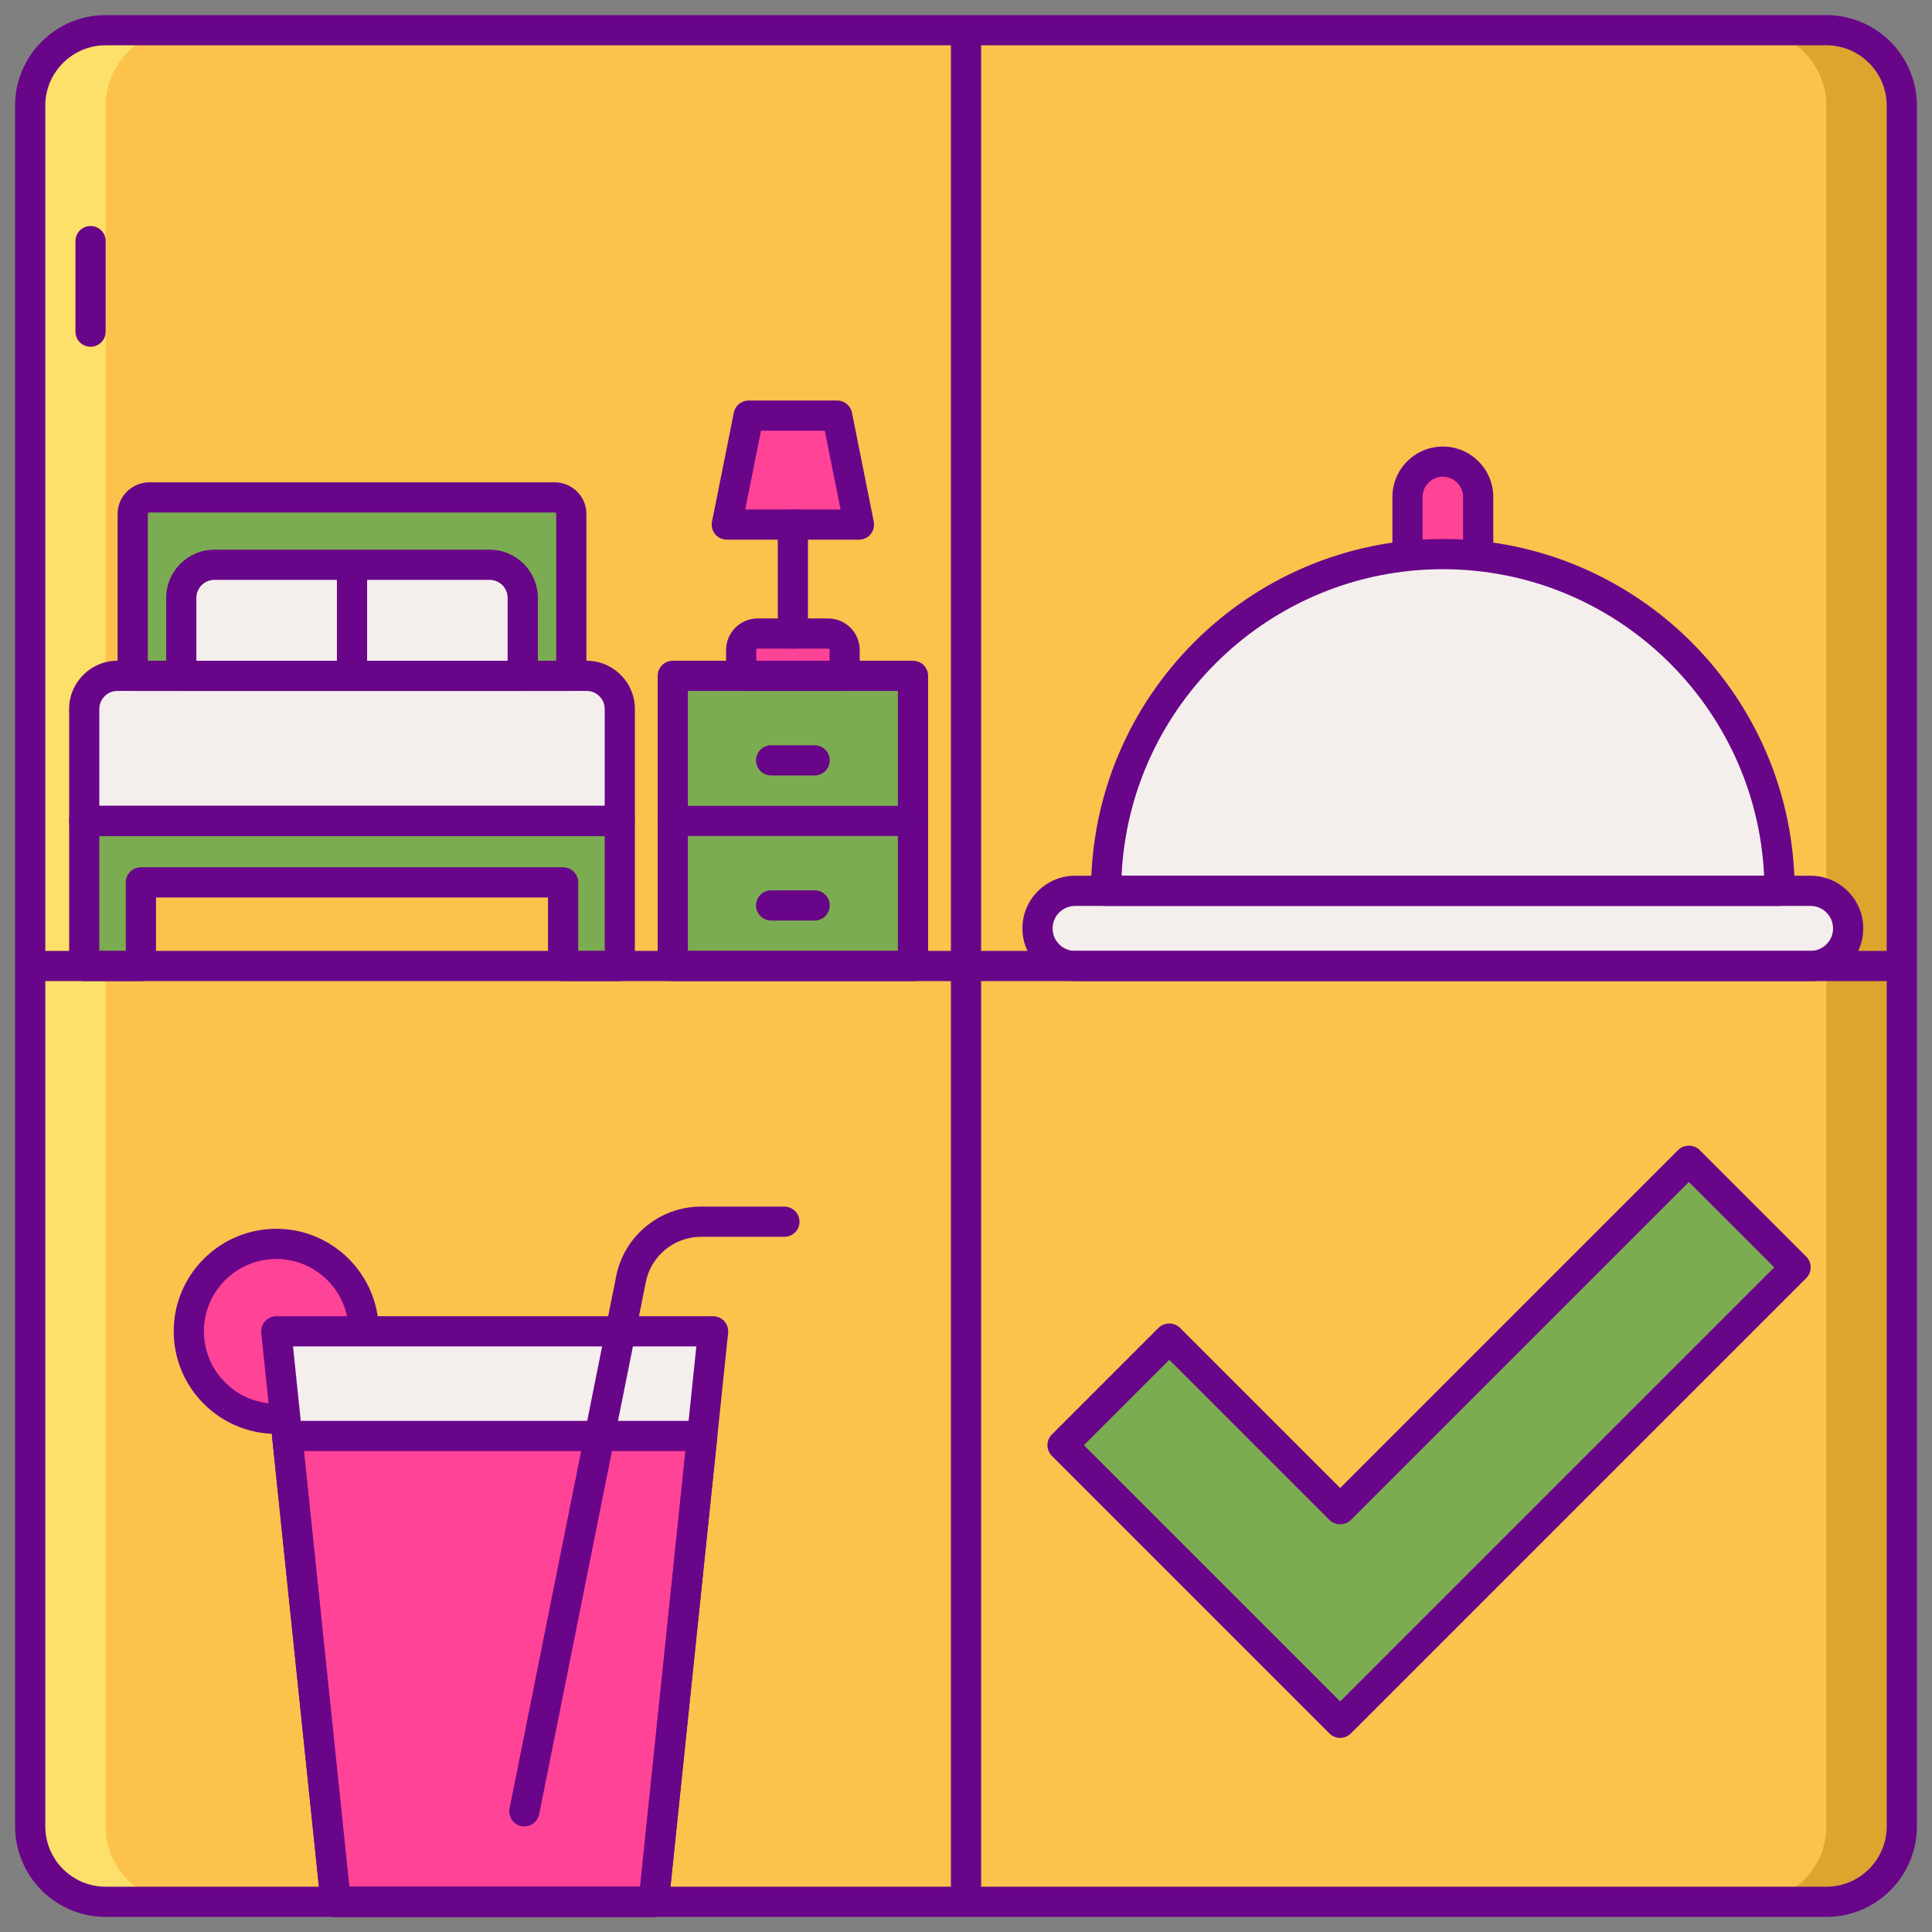 <?xml version="1.0" encoding="utf-8"?>
<!-- Generator: Adobe Illustrator 22.1.0, SVG Export Plug-In . SVG Version: 6.00 Build 0)  -->
<svg version="1.1" id="Layer_1" xmlns="http://www.w3.org/2000/svg" xmlns:xlink="http://www.w3.org/1999/xlink" x="0px" y="0px"
	 viewBox="0 0 256 256" style="enable-background:new 0 0 256 256;" xml:space="preserve">
<rect x="0" y="0" width="256" height="256" fill="#808080" stroke="none"/>
<style type="text/css">
	.st0{fill:#FCC24C;}
	.st1{fill:#FCE06A;}
	.st2{fill:#DEA42E;}
	.st3{fill:#690589;}
	.st4{fill:#7BAC51;}
	.st5{fill:#5D8E33;}
	.st6{fill:#99CA6F;}
	.st7{fill:#F4EFED;}
	.st8{fill:#FF4397;}
	.st9{fill:#D6D1CF;}
	.st10{fill:#FFFFFF;}
	.st11{fill:#FF9F70;}
	.st12{fill:#FFBD8E;}
	.st13{fill:#E18152;}
	.st14{fill:#E12579;}
	.st15{fill:#FF61B5;}
</style>
<g>
	<g>
		<path class="st0" d="M242,252H14c-5.523,0-10-4.477-10-10V14C4,8.477,8.477,4,14,4h228c5.523,0,10,4.477,10,10v228
			C252,247.523,247.523,252,242,252z"/>
	</g>
	<g>
		<path class="st2" d="M242,4h-10c5.523,0,10,4.477,10,10v228c0,5.523-4.477,10-10,10h10c5.523,0,10-4.477,10-10V14
			C252,8.477,247.523,4,242,4z"/>
	</g>
	<g>
		<path class="st1" d="M14,252h10c-5.523,0-10-4.477-10-10V14c0-5.523,4.477-10,10-10H14C8.477,4,4,8.477,4,14v228
			C4,247.523,8.477,252,14,252z"/>
	</g>
	<g>
		<path class="st8" d="M191.183,61.171L191.183,61.171c-2.587,0-4.683,2.097-4.683,4.683v18.249h9.367V65.854
			C195.866,63.268,193.769,61.171,191.183,61.171z"/>
	</g>
	<g>
		<path class="st3" d="M195.866,86.103H186.5c-1.105,0-2-0.896-2-2V65.854c0-3.685,2.998-6.683,6.683-6.683
			c3.686,0,6.684,2.998,6.684,6.683v18.249C197.866,85.207,196.971,86.103,195.866,86.103z M188.5,82.103h5.366V65.854
			c0-1.479-1.204-2.683-2.684-2.683c-1.48,0-2.683,1.204-2.683,2.683V82.103z"/>
	</g>
	<g>
		<path class="st7" d="M235.799,118.04c0-24.641-19.975-44.617-44.617-44.617s-44.617,19.976-44.617,44.617H235.799z"/>
	</g>
	<g>
		<path class="st7" d="M239.91,128h-97.453c-2.75,0-4.98-2.23-4.98-4.98l0,0c0-2.75,2.23-4.98,4.98-4.98h97.453
			c2.75,0,4.98,2.23,4.98,4.98l0,0C244.889,125.77,242.66,128,239.91,128z"/>
	</g>
	<g>
		<path class="st3" d="M235.8,120.04h-89.233c-1.105,0-2-0.896-2-2c0-25.705,20.912-46.617,46.616-46.617
			c25.705,0,46.617,20.912,46.617,46.617C237.8,119.145,236.904,120.04,235.8,120.04z M148.612,116.04h85.142
			c-1.048-22.575-19.742-40.617-42.571-40.617S149.66,93.465,148.612,116.04z"/>
	</g>
	<g>
		<path class="st3" d="M239.909,130h-97.453c-3.849,0-6.98-3.131-6.98-6.98c0-3.849,3.131-6.98,6.98-6.98h97.453
			c3.849,0,6.98,3.131,6.98,6.98C246.89,126.869,243.758,130,239.909,130z M142.456,120.04c-1.643,0-2.98,1.337-2.98,2.98
			c0,1.643,1.337,2.98,2.98,2.98h97.453c1.644,0,2.98-1.337,2.98-2.98c0-1.643-1.337-2.98-2.98-2.98H142.456z"/>
	</g>
	<g>
		<path class="st8" d="M109.724,83.947h-9.322c-1.212,0-2.194,0.982-2.194,2.194v3.414h13.71v-3.414
			C111.918,84.929,110.936,83.947,109.724,83.947z"/>
	</g>
	<g>
		<polygon class="st8" points="110.929,55.07 99.197,55.07 96.308,69.51 113.818,69.51 		"/>
	</g>
	<g>
		<path class="st4" d="M73.507,65.914H19.779c-1.212,0-2.194,0.982-2.194,2.194v21.446H75.7V68.108
			C75.7,66.897,74.718,65.914,73.507,65.914z"/>
	</g>
	<g>
		<polygon class="st4" points="74.615,108.777 18.67,108.777 11.16,108.777 11.16,116.919 11.16,128 18.67,128 18.67,116.919 
			74.615,116.919 74.615,128 82.126,128 82.126,116.919 82.126,108.777 		"/>
	</g>
	<g>
		<path class="st7" d="M82.126,108.777H11.16V93.942c0-2.423,1.964-4.388,4.388-4.388h62.19c2.423,0,4.388,1.965,4.388,4.388
			V108.777z"/>
	</g>
	<g>
		<rect x="89.149" y="89.554" class="st4" width="31.827" height="38.446"/>
	</g>
	<g>
		<path class="st3" d="M82.126,110.777H11.16c-1.104,0-2-0.896-2-2V93.942c0-3.522,2.865-6.388,6.388-6.388h62.19
			c3.522,0,6.388,2.866,6.388,6.388v14.835C84.126,109.882,83.23,110.777,82.126,110.777z M13.16,106.777h66.966V93.942
			c0-1.317-1.071-2.388-2.388-2.388h-62.19c-1.317,0-2.388,1.071-2.388,2.388V106.777z"/>
	</g>
	<g>
		<path class="st3" d="M82.126,130h-7.511c-1.104,0-2-0.895-2-2v-9.081H20.67V128c0,1.105-0.896,2-2,2h-7.51c-1.104,0-2-0.895-2-2
			v-19.223c0-1.104,0.896-2,2-2h70.966c1.104,0,2,0.896,2,2V128C84.126,129.105,83.23,130,82.126,130z M76.615,126h3.511v-15.223
			H13.16V126h3.51v-9.081c0-1.104,0.895-2,2-2h55.945c1.105,0,2,0.896,2,2V126z"/>
	</g>
	<g>
		<path class="st3" d="M75.7,91.554H17.585c-1.104,0-2-0.896-2-2V68.108c0-2.312,1.882-4.194,4.194-4.194h53.727
			c2.312,0,4.193,1.881,4.193,4.194v21.446C77.7,90.659,76.805,91.554,75.7,91.554z M19.585,87.554H73.7V68.108
			c0-0.107-0.087-0.194-0.193-0.194H19.779c-0.107,0-0.194,0.087-0.194,0.194V87.554z"/>
	</g>
	<g>
		<path class="st3" d="M120.977,130H89.149c-1.104,0-2-0.895-2-2V89.554c0-1.104,0.896-2,2-2h31.827c1.104,0,2,0.896,2,2V128
			C122.977,129.105,122.081,130,120.977,130z M91.149,126h27.827V91.554H91.149V126z"/>
	</g>
	<g>
		<path class="st3" d="M120.977,110.777H89.149c-1.104,0-2-0.896-2-2c0-1.104,0.896-2,2-2h31.827c1.104,0,2,0.896,2,2
			C122.977,109.882,122.081,110.777,120.977,110.777z"/>
	</g>
	<g>
		<path class="st3" d="M113.817,71.51h-17.51c-0.6,0-1.167-0.269-1.547-0.732c-0.38-0.463-0.532-1.073-0.414-1.661l2.89-14.44
			c0.187-0.935,1.008-1.607,1.961-1.607h11.731c0.953,0,1.774,0.673,1.961,1.608l2.889,14.44c0.118,0.587-0.034,1.197-0.414,1.66
			C114.984,71.242,114.417,71.51,113.817,71.51z M98.747,67.51h12.631l-2.089-10.44h-8.452L98.747,67.51z"/>
	</g>
	<g>
		<path class="st3" d="M111.918,91.554h-13.71c-1.104,0-2-0.896-2-2v-3.414c0-2.312,1.882-4.194,4.194-4.194h9.321
			c2.312,0,4.194,1.881,4.194,4.194v3.414C113.918,90.659,113.022,91.554,111.918,91.554z M100.208,87.554h9.71v-1.414
			c0-0.107-0.087-0.194-0.194-0.194h-9.321c-0.107,0-0.194,0.087-0.194,0.194V87.554z"/>
	</g>
	<g>
		<path class="st3" d="M105.062,85.947c-1.104,0-2-0.896-2-2V69.51c0-1.104,0.896-2,2-2s2,0.896,2,2v14.437
			C107.062,85.051,106.167,85.947,105.062,85.947z"/>
	</g>
	<g>
		<path class="st3" d="M107.944,102.753h-5.763c-1.104,0-2-0.896-2-2s0.896-2,2-2h5.763c1.104,0,2,0.896,2,2
			S109.049,102.753,107.944,102.753z"/>
	</g>
	<g>
		<path class="st3" d="M107.944,121.976h-5.763c-1.104,0-2-0.896-2-2s0.896-2,2-2h5.763c1.104,0,2,0.896,2,2
			S109.049,121.976,107.944,121.976z"/>
	</g>
	<g>
		<path class="st7" d="M64.879,74.837H28.406c-2.423,0-4.388,1.964-4.388,4.388v10.33h45.248v-10.33
			C69.267,76.801,67.302,74.837,64.879,74.837z"/>
	</g>
	<g>
		<path class="st3" d="M69.267,91.554H24.019c-1.104,0-2-0.896-2-2v-10.33c0-3.522,2.865-6.388,6.388-6.388h36.473
			c3.522,0,6.388,2.866,6.388,6.388v10.33C71.267,90.659,70.371,91.554,69.267,91.554z M26.019,87.554h41.248v-8.33
			c0-1.316-1.071-2.388-2.388-2.388H28.406c-1.316,0-2.388,1.071-2.388,2.388V87.554z"/>
	</g>
	<g>
		<path class="st3" d="M46.643,91.054c-1.104,0-2-0.896-2-2V75.439c0-1.104,0.896-2,2-2s2,0.896,2,2v13.615
			C48.643,90.158,47.747,91.054,46.643,91.054z"/>
	</g>
	<g>
		<path class="st3" d="M242,254H14c-6.617,0-12-5.383-12-12V14C2,7.383,7.383,2,14,2h228c6.617,0,12,5.383,12,12v228
			C254,248.617,248.617,254,242,254z M14,6c-4.411,0-8,3.589-8,8v228c0,4.411,3.589,8,8,8h228c4.411,0,8-3.589,8-8V14
			c0-4.411-3.589-8-8-8H14z"/>
	</g>
	<g>
		<path class="st3" d="M12,45.946c-1.104,0-2-0.896-2-2v-12c0-1.104,0.896-2,2-2s2,0.896,2,2v12C14,45.051,13.104,45.946,12,45.946z
			"/>
	</g>
	<g>
		<path class="st3" d="M128,253c-1.104,0-2-0.895-2-2V5c0-1.105,0.896-2,2-2c1.105,0,2,0.895,2,2v246
			C130,252.105,129.105,253,128,253z"/>
	</g>
	<g>
		<path class="st3" d="M251,130H5c-1.105,0-2-0.895-2-2c0-1.104,0.895-2,2-2h246c1.105,0,2,0.896,2,2
			C253,129.105,252.105,130,251,130z"/>
	</g>
	<g>
		
			<ellipse transform="matrix(0.23 -0.973 0.973 0.23 -143.493 171.505)" class="st8" cx="36.607" cy="176.408" rx="11.588" ry="11.588"/>
	</g>
	<g>
		<path class="st3" d="M36.606,189.997c-7.492,0-13.588-6.096-13.588-13.588c0-7.493,6.096-13.588,13.588-13.588
			c7.492,0,13.588,6.096,13.588,13.588C50.194,183.901,44.099,189.997,36.606,189.997z M36.606,166.82
			c-5.287,0-9.588,4.301-9.588,9.588c0,5.287,4.301,9.588,9.588,9.588c5.287,0,9.588-4.301,9.588-9.588
			C46.194,171.122,41.894,166.82,36.606,166.82z"/>
	</g>
	<g>
		<polygon class="st7" points="86.619,252 44.476,252 36.607,176.408 94.489,176.408 		"/>
	</g>
	<g>
		<polygon class="st8" points="38.05,190.273 44.476,252 86.619,252 93.045,190.273 		"/>
	</g>
	<g>
		<path class="st3" d="M86.619,254H44.477c-1.025,0-1.883-0.774-1.989-1.793l-7.87-75.591c-0.059-0.564,0.124-1.125,0.504-1.546
			c0.379-0.421,0.919-0.661,1.485-0.661h57.882c0.566,0,1.106,0.24,1.485,0.661c0.38,0.42,0.562,0.982,0.504,1.546l-7.869,75.591
			C88.502,253.226,87.644,254,86.619,254z M46.279,250h38.537l7.453-71.591H38.825L46.279,250z"/>
	</g>
	<g>
		<path class="st3" d="M86.619,254H44.477c-1.025,0-1.883-0.774-1.989-1.793l-6.427-61.727c-0.059-0.563,0.124-1.125,0.504-1.546
			c0.379-0.421,0.919-0.661,1.485-0.661h54.995c0.566,0,1.106,0.24,1.485,0.661c0.38,0.42,0.562,0.982,0.504,1.546l-6.426,61.727
			C88.502,253.226,87.644,254,86.619,254z M46.279,250h38.537l6.01-57.727H40.269L46.279,250z"/>
	</g>
	<g>
		<path class="st3" d="M69.482,242.014c-0.13,0-0.263-0.013-0.395-0.04c-1.083-0.217-1.785-1.271-1.568-2.354l14.136-70.544
			c1.068-5.327,5.786-9.193,11.219-9.193h11.065c1.104,0,2,0.895,2,2c0,1.104-0.896,2-2,2H92.874c-3.533,0-6.602,2.515-7.297,5.979
			l-14.136,70.544C71.251,241.357,70.416,242.014,69.482,242.014z"/>
	</g>
	<g>
		<g>
			<polygon class="st4" points="177.578,228.281 140.792,191.494 154.934,177.351 177.578,199.996 223.783,153.79 237.926,167.932 
							"/>
		</g>
	</g>
	<g>
		<g>
			<path class="st3" d="M177.578,230.281c-0.53,0-1.039-0.211-1.414-0.586l-36.786-36.787c-0.781-0.781-0.781-2.047,0-2.828
				l14.143-14.143c0.75-0.75,2.078-0.75,2.828,0l21.229,21.23l44.791-44.791c0.75-0.75,2.078-0.75,2.828,0l14.143,14.143
				c0.781,0.781,0.781,2.047,0,2.828l-60.348,60.348C178.617,230.07,178.108,230.281,177.578,230.281z M143.62,191.494
				l33.958,33.958l57.52-57.52l-11.314-11.314l-44.791,44.791c-0.75,0.75-2.078,0.75-2.828,0l-21.229-21.23L143.62,191.494z"/>
		</g>
	</g>
</g>
</svg>
